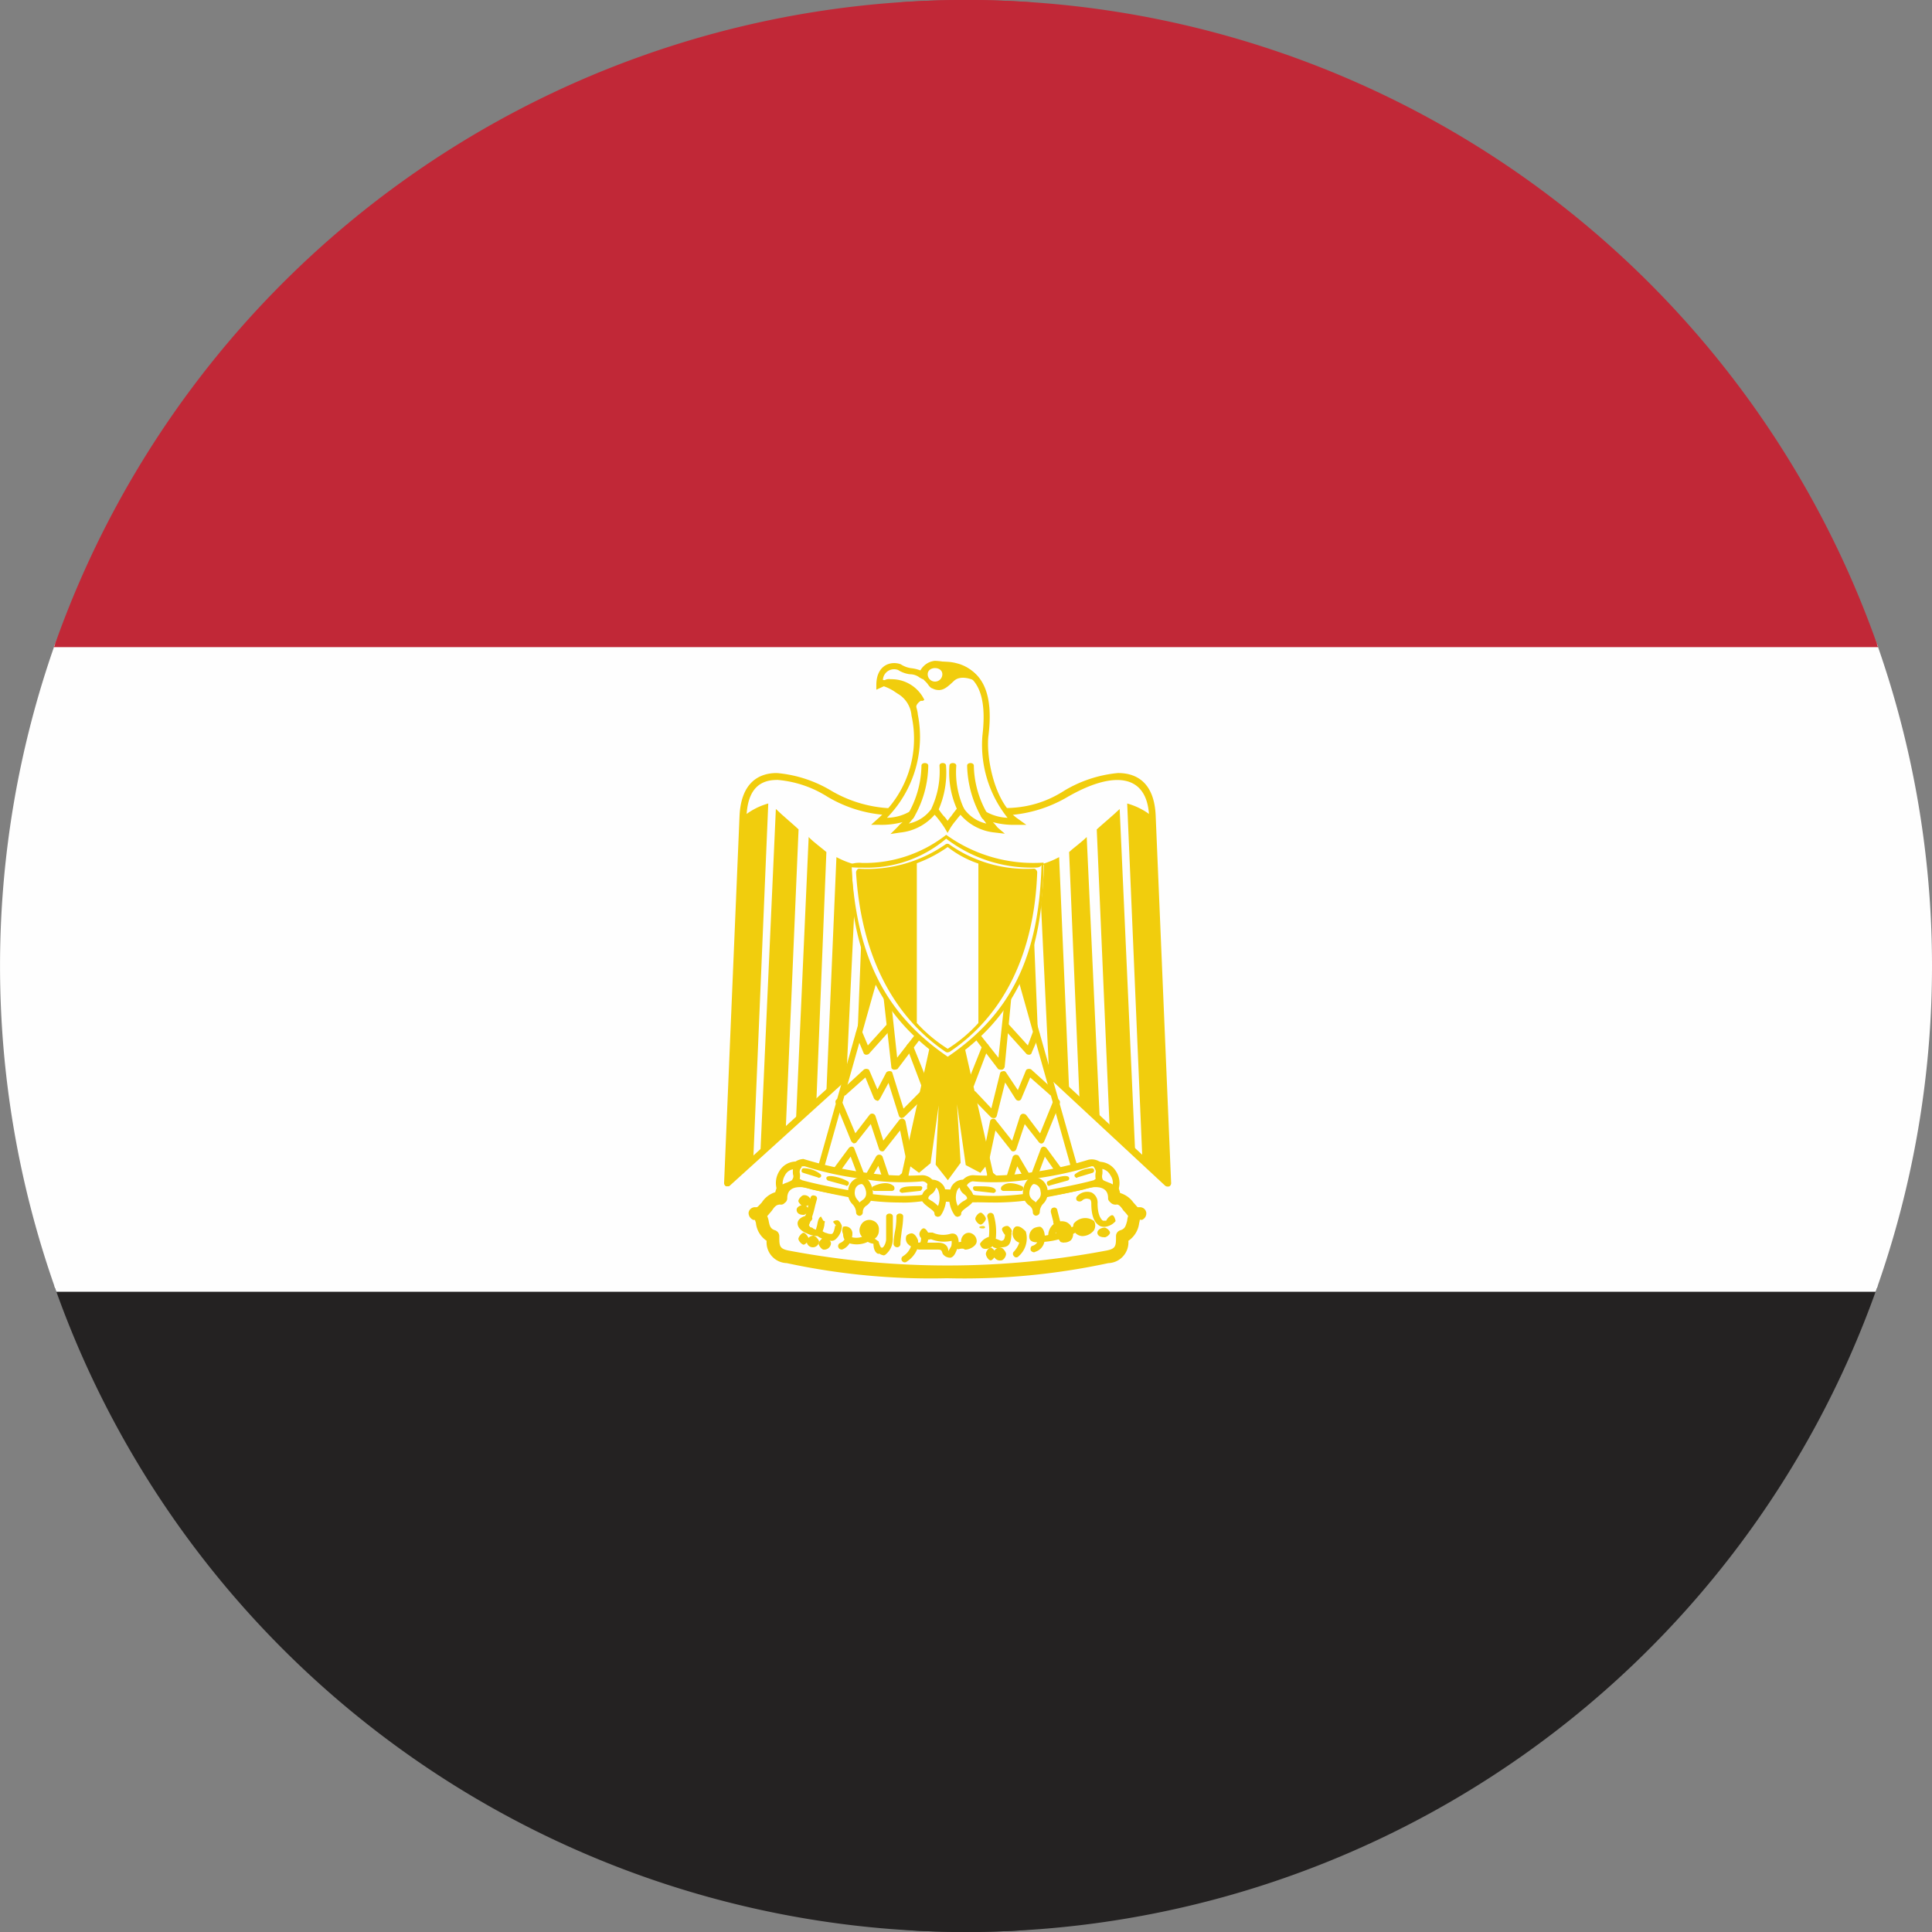 <svg xmlns="http://www.w3.org/2000/svg" width="79.204" height="79.204" viewBox="0 0 79.204 79.204">
    <rect x="0" y="0" width="79.204" height="79.204" fill="#808080" stroke="none"/>
    <g data-name="Group 8814">
        <g data-name="Group 8812">
            <path data-name="Path 15849" d="M731.125 1918.825H656.44a39.614 39.614 0 0 0 74.685 0z" transform="translate(-654.181 -1866.015)" style="fill-rule:evenodd;fill:#242222"/>
            <path data-name="Path 15850" d="M691.18 1944.956h5.078c-.84.053-1.686.083-2.539.083s-1.7-.03-2.539-.083zm39.921-26.42-.09.255h-74.583l-.09-.255z" transform="translate(-654.117 -1865.835)" style="fill-rule:evenodd;fill:#242222"/>
            <path data-name="Path 15851" d="M652.727 1875.4h74.685a39.737 39.737 0 0 0 0-26.42h-74.683a39.741 39.741 0 0 0 0 26.42z" transform="translate(-650.468 -1822.591)" style="fill:#fefefe;fill-rule:evenodd"/>
            <path data-name="Path 15852" d="M656.322 1875.058h74.763l-.09.255h-74.584l-.09-.255zm74.673-26.453.1.283h-74.783l.1-.283z" transform="translate(-654.101 -1822.357)" style="fill:#fefefe;fill-rule:evenodd"/>
            <path data-name="Path 15853" d="M656.444 1805.607h74.683a39.614 39.614 0 0 0-74.683 0z" transform="translate(-654.183 -1779.218)" style="fill:#c12837;fill-rule:evenodd"/>
            <path data-name="Path 15854" d="M656.412 1805.465h74.582l.1.283h-74.782l.1-.283zm37.291-26.247a37.7 37.7 0 0 1 2.741.1h-5.481c.905-.066 1.819-.1 2.737-.1z" transform="translate(-654.101 -1779.218)" style="fill:#c12837;fill-rule:evenodd"/>
            <path data-name="Path 15855" d="M740.223 1910.918a27.436 27.436 0 0 0 6.533-.614c.623-.094.623-.427.623-.84.62-.206.3-.931.729-.931-.424.124-.53-.729-1.044-.6 0-.741-.734-.838-1.354-.631a20.815 20.815 0 0 1-5.488.506 26.376 26.376 0 0 1-5.508-.506c-.607-.208-1.336-.109-1.336.631-.513-.127-.615.729-1.041.6.425 0 .117.725.717.931 0 .413 0 .746.648.84a27.071 27.071 0 0 0 6.52.615z" transform="translate(-701.367 -1858.789)" style="fill:#fefefe;fill-rule:evenodd"/>
            <path data-name="Path 15856" d="M732.37 1908.221a.789.789 0 0 1 .06.191c.041.219.074.332.265.393a.254.254 0 0 1 .172.239c0 .413 0 .523.426.6a34.984 34.984 0 0 0 12.94 0c.438-.077.438-.187.438-.6a.249.249 0 0 1 .174-.239c.2-.061.223-.174.284-.393a.666.666 0 0 1 .04-.19 1.751 1.751 0 0 0-.19-.223c-.116-.174-.191-.251-.276-.251a.279.279 0 0 1-.239-.064c-.055-.049-.117-.11-.117-.175 0-.127 0-.474-.522-.474a1.341 1.341 0 0 0-.474.094 20.247 20.247 0 0 1-5.578.506l-1.133-.028a19.7 19.7 0 0 1-4.444-.478 1.364 1.364 0 0 0-.473-.094c-.53 0-.53.349-.53.474a.233.233 0 0 1-.106.175.2.2 0 0 1-.2.064c-.144.016-.206.077-.323.251l-.19.223zm7.4 2.549a28.039 28.039 0 0 1-6.6-.62.852.852 0 0 1-.823-.915 1 1 0 0 1-.438-.729 1 1 0 0 0-.043-.125h-.058a.309.309 0 0 1-.2-.3.265.265 0 0 1 .272-.223h.061c.042 0 .141-.125.206-.189a1.011 1.011 0 0 1 .556-.426c.134-.62.866-.854 1.644-.619a18.262 18.262 0 0 0 4.317.462l1.11.043a18.874 18.874 0 0 0 5.411-.505c.791-.253 1.526 0 1.653.652a1.031 1.031 0 0 1 .547.392c.062.064.151.175.174.191h.093a.259.259 0 0 1 .26.223.288.288 0 0 1-.188.3c-.015 0-.033-.016-.048-.016-.016.015-.024.016-.024.016h-.016c.016.015 0 .064-.016.125a1.019 1.019 0 0 1-.442.729.852.852 0 0 1-.822.915 28.086 28.086 0 0 1-6.59.62z" transform="translate(-700.919 -1858.368)" style="fill:#f1cd0d;fill-rule:evenodd"/>
            <path data-name="Path 15857" d="M737.306 1910.175c-.207 0-.207.125 0 .125a.063.063 0 1 0 0-.125z" transform="translate(-704.361 -1860.637)" style="fill:#f5d722;fill-rule:evenodd"/>
            <path data-name="Path 15858" d="M737.089 1910.207c-.279 0-.288-.175-.288-.207 0-.127.175-.2.287-.2a.277.277 0 0 1 .207.2c0 .065-.13.207-.207.207z" transform="translate(-704.143 -1860.402)" style="fill:#f1cd0d;fill-rule:evenodd"/>
            <path data-name="Path 15859" d="M737.422 1909.121c-.113 0-.113.192 0 .192.207 0 .207-.191 0-.191z" transform="translate(-704.477 -1859.981)" style="fill:#f5d722;fill-rule:evenodd"/>
            <path data-name="Path 15860" d="M737.208 1909.208c-.073 0-.216-.157-.216-.218 0-.082.142-.239.214-.239a.265.265 0 0 1 .3.239c0 .108-.1.218-.3.218z" transform="translate(-704.262 -1859.752)" style="fill:#f1cd0d;fill-rule:evenodd"/>
            <path data-name="Path 15861" d="M737.422 1913.181c-.113 0-.113.208 0 .208.095 0 .093-.208 0-.208z" transform="translate(-704.477 -1862.506)" style="fill:#f5d722;fill-rule:evenodd"/>
            <path data-name="Path 15862" d="M737.208 1913.3c-.073 0-.216-.157-.216-.238s.142-.252.214-.252.207.174.207.252-.13.239-.207.239z" transform="translate(-704.262 -1862.274)" style="fill:#f1cd0d;fill-rule:evenodd"/>
            <path data-name="Path 15863" d="M738.38 1913.47c-.194 0-.194.207 0 .207.123 0 .121-.206 0-.206z" transform="translate(-705.034 -1862.686)" style="fill:#f5d722;fill-rule:evenodd"/>
            <path data-name="Path 15864" d="M738.169 1913.613a.251.251 0 0 1-.275-.235.285.285 0 0 1 .275-.239c.089 0 .232.175.232.239a.253.253 0 0 1-.232.235z" transform="translate(-704.823 -1862.48)" style="fill:#f1cd0d;fill-rule:evenodd"/>
            <path data-name="Path 15865" d="M739.615 1913.725c-.081 0-.081.207 0 .207.216 0 .214-.206 0-.206z" transform="translate(-705.854 -1862.844)" style="fill:#f5d722;fill-rule:evenodd"/>
            <path data-name="Path 15866" d="M739.389 1913.87c-.064 0-.2-.157-.2-.255 0-.06.132-.217.2-.217.207 0 .307.125.307.217a.279.279 0 0 1-.307.255z" transform="translate(-705.629 -1862.641)" style="fill:#f1cd0d;fill-rule:evenodd"/>
            <path data-name="Path 15867" d="M756.62 1911.048c-.113 0-.113.192 0 .192.093 0 .093-.191 0-.191z" transform="translate(-716.412 -1861.18)" style="fill:#f5d722;fill-rule:evenodd"/>
            <path data-name="Path 15868" d="M756.391 1911.125c-.1 0-.224-.158-.224-.239s.127-.25.224-.25c.068 0 .21.173.21.25s-.142.239-.21.239z" transform="translate(-716.184 -1860.923)" style="fill:#f1cd0d;fill-rule:evenodd"/>
            <path data-name="Path 15869" d="M756.751 1912.089c-.206 0-.206.1 0 .1.114 0 .112-.1 0-.1z" transform="translate(-716.451 -1861.827)" style="fill:#f5d722;fill-rule:evenodd"/>
            <path data-name="Path 15870" d="M757.706 1914.81c-.108 0-.108.223 0 .223s.1-.223 0-.223z" transform="translate(-717.09 -1863.519)" style="fill:#f5d722;fill-rule:evenodd"/>
            <path data-name="Path 15871" d="M757.505 1914.956c-.092 0-.2-.174-.2-.267s.111-.256.2-.256c.074 0 .215.175.215.256s-.142.267-.215.267z" transform="translate(-716.889 -1863.285)" style="fill:#f1cd0d;fill-rule:evenodd"/>
            <path data-name="Path 15872" d="M758.689 1914.81c-.215 0-.215.223 0 .223.087 0 .085-.223 0-.223z" transform="translate(-717.651 -1863.519)" style="fill:#f5d722;fill-rule:evenodd"/>
            <path data-name="Path 15873" d="M758.448 1914.956a.265.265 0 1 1 0-.522c.069 0 .207.175.207.256 0 .108-.106.267-.207.267z" transform="translate(-717.41 -1863.285)" style="fill:#f1cd0d;fill-rule:evenodd"/>
            <path data-name="Path 15874" d="M769.931 1912.637c-.208 0-.208.125 0 .125.1 0 .1-.125 0-.125z" transform="translate(-724.644 -1862.168)" style="fill:#f5d722;fill-rule:evenodd"/>
            <path data-name="Path 15875" d="M769.7 1912.658c-.289 0-.3-.158-.3-.19 0-.127.174-.207.3-.207.069 0 .219.125.219.207s-.151.191-.219.191z" transform="translate(-724.413 -1861.934)" style="fill:#f1cd0d;fill-rule:evenodd"/>
            <path data-name="Path 15876" d="M738.617 1910.625a.542.542 0 0 1-.235-.047.787.787 0 0 1-.313-.143.941.941 0 0 1-.323-.064.449.449 0 0 1-.291-.474 4.188 4.188 0 0 0 .246-.79l.078-.255a.115.115 0 0 1 .157-.077.113.113 0 0 1 .106.141l-.073.267a4.238 4.238 0 0 1-.255.8c.016.043.064.109.08.109.085.033.159.064.206.08.018-.081.042-.145.053-.206.033-.19.074-.3.154-.332.021.033.052.093.1.174l.057.016a.333.333 0 0 1-.017.109v.049a1.189 1.189 0 0 1-.073.251.387.387 0 0 0 .174.081.4.4 0 0 0 .206.032c.064-.032.1-.146.134-.348l.049.028-.134-.174c.02-.045.132-.076.2-.06s.159.191.159.234a.736.736 0 0 1-.275.556.259.259 0 0 1-.175.048z" transform="translate(-704.55 -1859.76)" style="fill:#f1cd0d;fill-rule:evenodd"/>
            <path data-name="Path 15877" d="M737.455 1911.713h-.033c-.324-.094-.515-.267-.515-.458 0-.11.09-.268.429-.332a.176.176 0 0 1 .174.109.136.136 0 0 1-.121.146c-.175.029-.2.093-.2.093a.517.517 0 0 0 .309.158.167.167 0 0 1 .085.174.124.124 0 0 1-.126.11z" transform="translate(-704.209 -1861.102)" style="fill:#f1cd0d;fill-rule:evenodd"/>
            <path data-name="Path 15878" d="M743.17 1912.45a.378.378 0 0 1-.19-.076c-.012.049-.235-.016-.235-.4a.62.62 0 0 1-.232-.077 1.046 1.046 0 0 1-.748.06.62.62 0 0 1-.264.239.14.14 0 0 1-.19-.064.138.138 0 0 1 .072-.19.384.384 0 0 0 .175-.141.416.416 0 0 1-.057-.223.341.341 0 0 1 0-.3.291.291 0 0 1 .38.239.674.674 0 0 1-.016.191.739.739 0 0 0 .413-.017.394.394 0 0 1-.057-.458.383.383 0 0 1 .5-.207.368.368 0 0 1 .246.393.4.4 0 0 1-.173.35c.061.03.1.08.157.1.078.267.11.267.15.267.051 0 .164-.175.164-.363v-.917c0-.158.275-.156.275 0v.916a.818.818 0 0 1-.324.665c-.016 0-.033.016-.049.016z" transform="translate(-706.937 -1860.986)" style="fill:#f1cd0d;fill-rule:evenodd"/>
            <path data-name="Path 15879" d="M747.453 1912.12a.151.151 0 0 1-.15-.142 3.564 3.564 0 0 1 .078-.6 3.2 3.2 0 0 0 .041-.522c0-.158.278-.157.278 0a3.849 3.849 0 0 1-.056.567c-.024.207-.056.43-.056.555a.137.137 0 0 1-.134.142z" transform="translate(-710.673 -1860.987)" style="fill:#f1cd0d;fill-rule:evenodd"/>
            <path data-name="Path 15880" d="M749.22 1912.931h.425c.38 0 .435.223.435.348l.119-.2a.586.586 0 0 0 .016-.222 1.451 1.451 0 0 1-.838-.064c-.025 0-.09.016-.127.016a.266.266 0 0 1-.032.125zm-.929.809a.148.148 0 0 1-.1-.048.137.137 0 0 1 .033-.207.762.762 0 0 0 .324-.4.609.609 0 0 1-.15-.127.327.327 0 0 1-.032-.315.323.323 0 0 1 .206-.093c.1 0 .2.109.266.283a.284.284 0 0 1 0 .094h.086s.04-.029.04-.186a.219.219 0 0 1-.069-.162c0-.094.1-.235.174-.235s.149.109.181.174h.186a1.042 1.042 0 0 0 .738.049c.249-.049.333.125.333.409a1.616 1.616 0 0 1-.069.222c-.072.191-.138.317-.264.35a.374.374 0 0 1-.324-.158c-.048-.142-.048-.175-.207-.175h-.72a.269.269 0 0 1-.118-.016 1.1 1.1 0 0 1-.425.506.111.111 0 0 1-.089.033z" transform="translate(-711.203 -1861.988)" style="fill:#f1cd0d;fill-rule:evenodd"/>
            <path data-name="Path 15881" d="M754.315 1913.514a.094.094 0 0 1-.077-.032.367.367 0 0 0-.206.016c-.084 0-.207-.064-.207-.125 0-.08-.016-.145.081-.145v.145l.069-.158c.04 0 .088-.016.153-.016a.352.352 0 0 1 .094-.271.284.284 0 0 1 .339-.077.349.349 0 0 1 .207.316c0 .206-.308.347-.454.347z" transform="translate(-714.727 -1862.285)" style="fill:#f1cd0d;fill-rule:evenodd"/>
            <path data-name="Path 15882" d="M756.917 1912.141a.3.3 0 0 1-.119-.016.266.266 0 0 1-.126-.191.628.628 0 0 1 .365-.283 2.146 2.146 0 0 0-.058-.806.132.132 0 0 1 .09-.174.139.139 0 0 1 .175.109 2.534 2.534 0 0 1 .076.949c.025 0 .207.08.215.08.1 0 .149-.048.165-.239-.079-.093-.149-.22-.116-.267.02-.065.149-.11.219-.1s.173.145.173.207c0 .032-.016.064-.016.1a.027.027 0 0 1 0 .045c-.016.4-.116.522-.425.522a.329.329 0 0 1-.331-.016c0-.017-.017-.016-.017-.029a.434.434 0 0 1-.272.11z" transform="translate(-716.497 -1860.943)" style="fill:#f1cd0d;fill-rule:evenodd"/>
            <path data-name="Path 15883" d="M760.348 1913.394a.1.1 0 0 1-.085-.049.126.126 0 0 1 0-.189.976.976 0 0 0 .217-.365.4.4 0 0 1-.274-.348c0-.061 0-.251.142-.315.15-.029.279.08.4.206a.977.977 0 0 1-.291 1.012.13.13 0 0 1-.106.049z" transform="translate(-718.695 -1861.848)" style="fill:#f1cd0d;fill-rule:evenodd"/>
            <path data-name="Path 15884" d="M762.206 1913.1a.182.182 0 0 1-.134-.076c-.024-.083 0-.175.076-.191a.345.345 0 0 0 .189-.142c-.221 0-.307-.081-.323-.19a.392.392 0 0 1 .207-.4.657.657 0 0 1 .235-.049c.113.047.174.174.191.364a3.809 3.809 0 0 0 1.234-.409.132.132 0 0 1 .191.029c.041.081.033.156-.048.19a3.154 3.154 0 0 1-1.394.445.544.544 0 0 1-.377.41.059.059 0 0 1-.047.016z" transform="translate(-719.815 -1861.761)" style="fill:#f1cd0d;fill-rule:evenodd"/>
            <path data-name="Path 15885" d="M764.724 1911.536a.435.435 0 0 1-.147-.028 1.043 1.043 0 0 1-.193-.4.431.431 0 0 0-.024.157.145.145 0 0 1-.288 0 .6.6 0 0 1 .223-.49.185.185 0 0 1-.017-.1l-.1-.392c-.008-.066.016-.159.085-.174a.128.128 0 0 1 .183.108l.106.413c0 .017.011.017.011.033a.52.52 0 0 1 .247.029.43.43 0 0 1 .259.365.377.377 0 0 1-.069.38.411.411 0 0 1-.275.094z" transform="translate(-721.098 -1860.593)" style="fill:#f1cd0d;fill-rule:evenodd"/>
            <path data-name="Path 15886" d="M767.176 1911.97a.417.417 0 0 1-.4-.268.6.6 0 0 1 .017-.239.6.6 0 0 1 .838-.109.387.387 0 0 1-.016.392.615.615 0 0 1-.441.223z" transform="translate(-722.777 -1861.295)" style="fill:#f1cd0d;fill-rule:evenodd"/>
            <path data-name="Path 15887" d="M768.25 1909.808a.415.415 0 0 1-.173-.033c-.239-.126-.357-.425-.357-.931 0-.093-.032-.175-.1-.175a.262.262 0 0 0-.28.066.176.176 0 0 1-.206 0 .131.131 0 0 1 0-.174.557.557 0 0 1 .6-.159.46.46 0 0 1 .243.443c0 .441.122.647.222.712h.133a.052.052 0 0 1 .016-.031c.026-.066.175-.223.249-.19.061.016.117.19.117.239a.666.666 0 0 1-.466.235z" transform="translate(-722.981 -1859.513)" style="fill:#f1cd0d;fill-rule:evenodd"/>
            <path data-name="Path 15888" d="m738.434 1871.788 8.921 8.26-.63-15.031c-.1-2.281-2.083-1.773-3.521-.947a36.03 36.03 0 0 1-9.753 0c-1.432-.826-3.417-1.333-3.507.947l-.648 15.031z" transform="translate(-699.477 -1831.538)" style="fill:#fefefe;fill-rule:evenodd"/>
            <path data-name="Path 15889" d="M731.1 1863.281c-.789 0-1.2.49-1.24 1.5l-.619 14.714 8.878-8.056a.13.13 0 0 1 .2 0l8.676 8.055-.631-14.714c-.066-1.709-1.394-1.915-3.31-.822a5.486 5.486 0 0 1-4.989.331 5.377 5.377 0 0 1-4.905-.331 4.515 4.515 0 0 0-2.057-.681zm-2.025 16.659h-.053a.146.146 0 0 1-.081-.141l.632-15.031c.065-1.455.87-1.771 1.527-1.771a5.2 5.2 0 0 1 2.206.709 5.248 5.248 0 0 0 4.756.316c2.057.636 3.527.538 4.848-.316a5.222 5.222 0 0 1 2.182-.709c.682 0 1.49.317 1.543 1.771l.632 15.031a.154.154 0 0 1-.069.141.2.2 0 0 1-.166-.016l-8.821-8.194-9.048 8.194c-.016.016-.042.016-.09.016z" transform="translate(-699.256 -1831.306)" style="fill:#f1cd0d;fill-rule:evenodd"/>
            <path data-name="Path 15890" d="M750.009 1857.334a2.454 2.454 0 0 0 1.353.317c-1.037-.747-1.353-2.705-1.24-3.528.2-1.666-.205-2.58-1.234-2.8a5.91 5.91 0 0 0-.738-.109c-.307-.1-.558.208-.679.409-.308-.2-.567-.077-.88-.3-.306-.11-.838 0-.838.729l.206-.081a2.484 2.484 0 0 1 .491.224 1.484 1.484 0 0 1 .761 1.093 4.579 4.579 0 0 1-1.458 4.366 2.368 2.368 0 0 0 1.336-.316 2.9 2.9 0 0 1-.5.632 1.882 1.882 0 0 0 1.442-.838c.119.206.409.522.53.725.118-.2.41-.519.531-.725a1.887 1.887 0 0 0 1.438.838 3.783 3.783 0 0 1-.522-.632z" transform="translate(-709.708 -1823.966)" style="fill:#fefefe;fill-rule:evenodd"/>
            <path data-name="Path 15891" d="m748.532 1856.661.125.189a1.515 1.515 0 0 0 .939.649c-.051-.078-.133-.174-.227-.316l.175-.192a1.952 1.952 0 0 0 .923.272 4.786 4.786 0 0 1-1.03-3.369c.192-1.617-.181-2.488-1.129-2.677-.076.048-.158-.012-.25-.045a1.738 1.738 0 0 0-.487-.048.616.616 0 0 0-.526.331l-.057.125-.117-.06a.647.647 0 0 0-.4-.141 1.145 1.145 0 0 1-.49-.175.457.457 0 0 0-.623.408 1.161 1.161 0 0 1 .511.19l.222.159a1.383 1.383 0 0 1 .7 1.076 4.735 4.735 0 0 1-1.267 4.225 1.907 1.907 0 0 0 .96-.272l.175.192a1.627 1.627 0 0 1-.24.316 1.523 1.523 0 0 0 .96-.648l.118-.19.1.189c.057.082.141.208.246.333a1.122 1.122 0 0 1 .166.207 2.129 2.129 0 0 1 .158-.207c.087-.126.191-.251.252-.332l.106-.19zm-2.864 1.267.291-.288a1.258 1.258 0 0 1 .207-.2 3.32 3.32 0 0 1-.96.11h-.332l.264-.238a4.376 4.376 0 0 0 1.392-4.24 1.144 1.144 0 0 0-.572-.9l-.149-.1a1.848 1.848 0 0 0-.414-.2l-.307.14v-.189c0-.839.611-1 1-.854a1.054 1.054 0 0 0 .413.159 1.532 1.532 0 0 1 .393.093.777.777 0 0 1 .587-.393 2.255 2.255 0 0 1 .648.111.88.88 0 0 0 .207.016c1.122.237 1.568 1.219 1.345 2.972-.09.838.234 2.705 1.2 3.369l.356.255h-.429a3.211 3.211 0 0 1-.94-.109 2.414 2.414 0 0 1 .19.219l.3.255-.413-.049a2.126 2.126 0 0 1-1.407-.728c-.047.064-.113.129-.165.206a2.812 2.812 0 0 0-.248.332l-.116.206-.122-.206a3.8 3.8 0 0 0-.236-.332 2.4 2.4 0 0 0-.174-.206 2.154 2.154 0 0 1-1.409.729z" transform="translate(-709.162 -1823.737)" style="fill:#f1cd0d;fill-rule:evenodd"/>
            <path data-name="Path 15892" d="M756.008 1864.236a.17.17 0 0 1-.135-.076 4.5 4.5 0 0 1-.6-2.139c0-.141.275-.141.275 0a4.063 4.063 0 0 0 .579 2.01.157.157 0 0 1-.064.19c-.015.015-.021.017-.053.017z" transform="translate(-715.625 -1830.633)" style="fill:#f1cd0d;fill-rule:evenodd"/>
            <path data-name="Path 15893" d="M753.826 1863.936a.126.126 0 0 1-.122-.064 3.657 3.657 0 0 1-.341-1.851c0-.141.281-.141.281 0a3.571 3.571 0 0 0 .291 1.71.129.129 0 0 1-.11.207z" transform="translate(-714.44 -1830.633)" style="fill:#f1cd0d;fill-rule:evenodd"/>
            <path data-name="Path 15894" d="M748.927 1864.236a.1.1 0 0 1-.065-.015.142.142 0 0 1-.053-.19 4.1 4.1 0 0 0 .567-2.01c0-.141.279-.141.279 0a4.34 4.34 0 0 1-.6 2.139.148.148 0 0 1-.126.077z" transform="translate(-711.6 -1830.633)" style="fill:#f1cd0d;fill-rule:evenodd"/>
            <path data-name="Path 15895" d="M751.561 1863.936a.134.134 0 0 1-.073-.015.154.154 0 0 1-.045-.191 3.582 3.582 0 0 0 .308-1.71c0-.141.268-.141.268 0a3.8 3.8 0 0 1-.325 1.851.152.152 0 0 1-.133.065z" transform="translate(-713.236 -1830.633)" style="fill:#f1cd0d;fill-rule:evenodd"/>
            <path data-name="Path 15896" d="M745.966 1853.087a1.754 1.754 0 0 1 .616.24 1.454 1.454 0 0 1 .761 1.013c-.122-.334.1-.633.323-.523a1.436 1.436 0 0 0-1.7-.729z" transform="translate(-709.841 -1825.101)" style="fill:#f1cd0d;fill-rule:evenodd"/>
            <path data-name="Path 15897" d="M746.154 1852.968a.868.868 0 0 1 .283.1l.142.093a1.531 1.531 0 0 1 .672.665c.032-.044.065-.109.1-.109a.238.238 0 0 1 .2-.111 1.457 1.457 0 0 0-1.4-.635zm1.163 1.3a.124.124 0 0 1-.065-.031v-.018a.465.465 0 0 1-.025-.125 1.416 1.416 0 0 0-.7-.822l-.117-.129-.049.048a.842.842 0 0 0-.434-.157.366.366 0 0 1 .4-.207 1.492 1.492 0 0 1 1.377.838c.013.017-.041.033-.057.049h-.089c-.182.125-.2.24-.187.35a.054.054 0 0 1-.016.047c.021.033.021.079.037.094 0 .033-.017.065-.053.065z" transform="translate(-709.814 -1824.982)" style="fill:#f1cd0d;fill-rule:evenodd"/>
            <path data-name="Path 15898" d="m750.865 1889.97 1.244 5.677-.413.429-.417-.332-.706-5.079.292 5.079-.409.54-.413-.54.291-5.079-.7 5.079-.429.332-.409-.429 1.247-5.677z" transform="translate(-711.601 -1848.075)" style="fill:#f1cd0d;fill-rule:evenodd"/>
            <path data-name="Path 15899" d="m750.6 1889.752-.7.093-1.13 5.6.38.3.267-.333.672-5 .223.015.214-.015.724 5.08.382.237.258-.411-1.288-5.57zm-.29.774.323 4.921-.323.414-.293-.35.293-4.985zm0 5.7-.5-.637.125-2.434-.333 2.373-.474.394-.571-.424 1.22-5.794.94-.109 1.36 5.792-.433.535-.6-.316-.359-2.5.149 2.406z" transform="translate(-711.452 -1847.841)" style="fill:#f1cd0d;fill-rule:evenodd"/>
            <path data-name="Path 15900" d="m730.973 1866.293-.616 14.634-1.061.937.648-15.031a2.768 2.768 0 0 1 1.028-.539z" transform="translate(-699.477 -1833.354)" style="fill:#f1cd0d;fill-rule:evenodd"/>
            <path data-name="Path 15901" d="m734.44 1867.724-.522 12.228-1.045 1.077.636-14.143c.2.206.82.725.93.838z" transform="translate(-701.702 -1833.723)" style="fill:#f1cd0d;fill-rule:evenodd"/>
            <path data-name="Path 15902" d="m737.976 1870.551-.409 10.206-.838.821.521-11.644c.194.207.608.507.726.616z" transform="translate(-704.098 -1835.619)" style="fill:#f1cd0d;fill-rule:evenodd"/>
            <path data-name="Path 15903" d="m741.26 1872.423-.413 8.688-.822.664.413-9.668a3.66 3.66 0 0 0 .822.318z" transform="translate(-706.148 -1836.969)" style="fill:#f1cd0d;fill-rule:evenodd"/>
            <path data-name="Path 15904" d="m744.427 1872.943-.291 7.262-.846.807.316-7.97c.207 0 .737 0 .822-.1z" transform="translate(-708.178 -1837.489)" style="fill:#f1cd0d;fill-rule:evenodd"/>
            <path data-name="Path 15905" d="m772.627 1866.293.625 14.634 1.043.937-.63-15.031a2.8 2.8 0 0 0-1.038-.539z" transform="translate(-726.417 -1833.354)" style="fill:#f1cd0d;fill-rule:evenodd"/>
            <path data-name="Path 15906" d="m769.327 1867.724.528 12.228 1.044.936-.632-14c-.206.206-.823.725-.94.838z" transform="translate(-724.365 -1833.723)" style="fill:#f1cd0d;fill-rule:evenodd"/>
            <path data-name="Path 15907" d="m766.33 1870.551.429 10.206.822.647-.529-11.47c-.207.207-.617.507-.723.616z" transform="translate(-722.501 -1835.619)" style="fill:#f1cd0d;fill-rule:evenodd"/>
            <path data-name="Path 15908" d="m763.077 1872.423.409 8.531.822.681-.409-9.528a3.477 3.477 0 0 1-.823.318z" transform="translate(-720.479 -1836.969)" style="fill:#f1cd0d;fill-rule:evenodd"/>
            <path data-name="Path 15909" d="m760.034 1872.943.312 7.262.839.807-.325-7.97c-.207 0-.737 0-.827-.1z" transform="translate(-718.588 -1837.489)" style="fill:#f1cd0d;fill-rule:evenodd"/>
            <path data-name="Path 15910" d="m741.673 1883.361-2.483 8.814 3.425.5 1.455-6.629z" transform="translate(-705.629 -1843.966)" style="fill:#fefefe;fill-rule:evenodd"/>
            <path data-name="Path 15911" d="m739.148 1891.814 3.143.49 1.438-6.517-2.2-2.421-2.382 8.449zm3.26.759h-.016l-3.417-.522a.2.2 0 0 1-.1-.064.131.131 0 0 1-.016-.077l2.492-8.832c.016-.059.047-.092.088-.092a.194.194 0 0 1 .134.033l2.4 2.717-1.425 6.739a.15.15 0 0 1-.135.1z" transform="translate(-705.421 -1843.734)" style="fill:#f1cd0d;fill-rule:evenodd"/>
            <path data-name="Path 15912" d="m756.654 1883.361 2.484 8.814-3.424.5-1.449-6.629z" transform="translate(-715.001 -1843.966)" style="fill:#fefefe;fill-rule:evenodd"/>
            <path data-name="Path 15913" d="m756.38 1883.38-2.23 2.515 1.453 6.408 3.147-.49-2.37-8.434zm-.887 9.193a.11.11 0 0 1-.113-.094l-1.471-6.643 2.44-2.815c.031-.034.068-.033.116-.033s.074.045.085.093l2.5 8.829a.133.133 0 0 1-.017.078.293.293 0 0 1-.105.064l-3.406.521a.294.294 0 0 1-.033 0z" transform="translate(-714.78 -1843.734)" style="fill:#f1cd0d;fill-rule:evenodd"/>
            <path data-name="Path 15914" d="M743.671 1891.392h-.021a.119.119 0 0 1-.112-.093l-.3-.715a.135.135 0 0 1 .072-.172.13.13 0 0 1 .187.064l.224.534.789-.872a.107.107 0 0 1 .174 0 .1.1 0 0 1 .016.175l-.939 1.045a.174.174 0 0 1-.09.032z" transform="translate(-708.142 -1848.152)" style="fill:#f1cd0d;fill-rule:evenodd"/>
            <path data-name="Path 15915" d="M746.674 1889.947h-.033c-.056-.011-.106-.043-.106-.109l-.324-2.9a.158.158 0 0 1 .138-.157c.069-.018.133.049.15.125l.275 2.547.824-1.058a.127.127 0 0 1 .189-.031.139.139 0 0 1 .032.189l-1.029 1.362a.212.212 0 0 1-.116.027z" transform="translate(-709.994 -1846.093)" style="fill:#f1cd0d;fill-rule:evenodd"/>
            <path data-name="Path 15916" d="M749.469 1894.112a.249.249 0 0 1-.134-.081l-.6-1.58c-.025-.033 0-.125.068-.157a.135.135 0 0 1 .182.077l.62 1.534a.15.15 0 0 1-.081.191c-.008.016-.024.017-.057.017z" transform="translate(-711.558 -1849.512)" style="fill:#f1cd0d;fill-rule:evenodd"/>
            <path data-name="Path 15917" d="M744.117 1897.075h-.04a.156.156 0 0 1-.093-.08l-.429-1.362-.349.647c-.031.049-.085.115-.117.082a.183.183 0 0 1-.133-.1l-.349-.851-.777.694a.123.123 0 0 1-.2 0c-.041-.062-.041-.158.012-.187l.912-.838c.048-.016.088-.032.117-.016a.106.106 0 0 1 .106.077l.325.761.364-.7a.185.185 0 0 1 .133-.049c.065 0 .1.016.117.081l.454 1.455.692-.7a.142.142 0 0 1 .19 0 .187.187 0 0 1 0 .206l-.854.837a.13.13 0 0 1-.086.033z" transform="translate(-707.13 -1851.24)" style="fill:#f1cd0d;fill-rule:evenodd"/>
            <path data-name="Path 15918" d="M744.065 1900.963a.145.145 0 0 1-.15-.112l-.263-1.263-.632.8a.106.106 0 0 1-.134.051c-.04 0-.089-.051-.1-.1l-.335-1.013-.575.729c-.024.048-.057.049-.118.066a.237.237 0 0 1-.113-.1l-.631-1.552a.128.128 0 0 1 .072-.173.117.117 0 0 1 .174.081l.559 1.328.587-.762a.144.144 0 0 1 .118-.044.153.153 0 0 1 .117.094l.324 1.012.66-.855a.167.167 0 0 1 .149-.043.184.184 0 0 1 .1.109l.308 1.567a.15.15 0 0 1-.1.174h-.016z" transform="translate(-706.753 -1853.245)" style="fill:#f1cd0d;fill-rule:evenodd"/>
            <path data-name="Path 15919" d="M743.066 1905.333a.056.056 0 0 1-.034-.016.086.086 0 0 1-.085-.08l-.332-.965-.462.789a.091.091 0 0 1-.135.049.113.113 0 0 1-.11-.077l-.428-1.142-.474.665a.144.144 0 0 1-.191.032.177.177 0 0 1-.032-.207l.62-.838a.168.168 0 0 1 .133-.061.116.116 0 0 1 .1.093l.43 1.11.465-.811a.153.153 0 0 1 .133-.061.148.148 0 0 1 .122.077l.356 1.061.466-.4a.158.158 0 0 1 .206.032.128.128 0 0 1-.017.175l-.652.537a.15.15 0 0 1-.086.034z" transform="translate(-706.607 -1856.476)" style="fill:#f1cd0d;fill-rule:evenodd"/>
            <path data-name="Path 15920" d="M760.219 1891.392a.154.154 0 0 1-.1-.032l-.942-1.046a.121.121 0 0 1 .015-.173.123.123 0 0 1 .191 0l.791.871.2-.536a.142.142 0 0 1 .2-.063.137.137 0 0 1 .072.173l-.311.712a.107.107 0 0 1-.1.094z" transform="translate(-718.036 -1848.153)" style="fill:#f1cd0d;fill-rule:evenodd"/>
            <path data-name="Path 15921" d="M757.01 1889.948a.275.275 0 0 1-.118-.027l-1.036-1.362a.132.132 0 0 1 .024-.189.114.114 0 0 1 .187.032l.838 1.056.272-2.548a.122.122 0 0 1 .142-.125.127.127 0 0 1 .116.158l-.276 2.895a.189.189 0 0 1-.1.11z" transform="translate(-715.972 -1846.094)" style="fill:#f1cd0d;fill-rule:evenodd"/>
            <path data-name="Path 15922" d="M755.426 1894.112c-.016 0-.047 0-.061-.016a.142.142 0 0 1-.073-.19l.615-1.536a.124.124 0 0 1 .175-.076c.074.032.106.125.074.157l-.6 1.58c-.029.032-.07.081-.127.081z" transform="translate(-715.632 -1849.512)" style="fill:#f1cd0d;fill-rule:evenodd"/>
            <path data-name="Path 15923" d="M756.53 1897.074a.166.166 0 0 1-.089-.033l-.822-.838a.147.147 0 0 1 0-.206.153.153 0 0 1 .2 0l.639.68.357-1.438a.111.111 0 0 1 .109-.081.108.108 0 0 1 .138.049l.483.723.323-.789a.11.11 0 0 1 .086-.076.184.184 0 0 1 .137.016l.924.838c.065.028.081.109.016.187a.119.119 0 0 1-.191 0l-.789-.694-.356.851a.132.132 0 0 1-.118.1.147.147 0 0 1-.122-.065l-.432-.681-.341 1.362a.13.13 0 0 1-.106.1z" transform="translate(-715.817 -1851.239)" style="fill:#f1cd0d;fill-rule:evenodd"/>
            <path data-name="Path 15924" d="M757.072 1900.962h-.034a.151.151 0 0 1-.106-.174l.313-1.566a.125.125 0 0 1 .1-.11.121.121 0 0 1 .142.06l.664.838.324-1.012a.146.146 0 0 1 .113-.094.2.2 0 0 1 .134.044l.575.761.54-1.328a.143.143 0 0 1 .27.093l-.635 1.55a.173.173 0 0 1-.1.1.145.145 0 0 1-.133-.066l-.571-.729-.34 1.011c-.017.049-.057.1-.1.1a.106.106 0 0 1-.13-.05l-.631-.8-.267 1.264a.147.147 0 0 1-.127.112z" transform="translate(-716.658 -1853.244)" style="fill:#f1cd0d;fill-rule:evenodd"/>
            <path data-name="Path 15925" d="M758.219 1905.333a.239.239 0 0 1-.089-.033l-.631-.539c-.074-.033-.074-.108-.026-.174a.161.161 0 0 1 .208-.032l.48.4.333-1.061a.155.155 0 0 1 .117-.077c.05 0 .122.016.134.061l.478.811.417-1.112a.134.134 0 0 1 .106-.092.164.164 0 0 1 .134.061l.615.838a.154.154 0 0 1-.032.207.146.146 0 0 1-.19-.032l-.464-.665-.426 1.141c-.016.062-.065.078-.123.078-.052.032-.1 0-.133-.048l-.449-.775-.323.948a.125.125 0 0 1-.091.082c-.015 0-.027.016-.044.016z" transform="translate(-716.974 -1856.476)" style="fill:#f1cd0d;fill-rule:evenodd"/>
            <path data-name="Path 15926" d="M746.707 1869.935a5.652 5.652 0 0 0 3.944 1.139c-.118 3.624-1.146 6.108-3.945 7.974-2.81-1.868-3.835-4.35-3.94-7.974a5.635 5.635 0 0 0 3.94-1.139z" transform="translate(-707.851 -1835.619)" style="fill:#fefefe;fill-rule:evenodd"/>
            <path data-name="Path 15927" d="M742.591 1871.02c.215 3.668 1.377 6.01 3.948 7.768 2.586-1.759 3.743-4.1 3.843-7.866-.04.113-.19.114-.323.114a5.742 5.742 0 0 1-3.584-1.187 5.024 5.024 0 0 1-3.447 1.187 3.851 3.851 0 0 1-.437-.015zm3.949 7.986c-.017 0-.049-.016-.065-.016-2.665-1.8-3.86-4.208-3.977-8.068a1.008 1.008 0 0 1 .53-.077 5.431 5.431 0 0 0 3.447-1.154 6.106 6.106 0 0 0 3.992 1.139c-.011 3.952-1.2 6.357-3.875 8.16a.174.174 0 0 0-.053.016z" transform="translate(-707.685 -1835.467)" style="fill:#f1cd0d;fill-rule:evenodd"/>
            <path data-name="Path 15928" d="M747.212 1879.3c2.182-1.437 3.417-3.919 3.535-7.245a5.492 5.492 0 0 1-3.537-1.025 5.806 5.806 0 0 1-3.632 1.025c.206 3.324 1.459 5.808 3.632 7.246z" transform="translate(-708.357 -1836.297)" style="fill:#f1cd0d;fill-rule:evenodd"/>
            <path data-name="Path 15929" d="M743.506 1871.943c.24 3.164 1.441 5.569 3.5 7.008 2.079-1.439 3.273-3.844 3.395-7.007a5.755 5.755 0 0 1-3.395-.968 5.92 5.92 0 0 1-3.5.968zm3.5 7.278a.362.362 0 0 1-.074-.015c-2.206-1.487-3.48-4.035-3.685-7.359a.169.169 0 0 1 .04-.109.09.09 0 0 1 .085-.049 5.611 5.611 0 0 0 3.544-1 .138.138 0 0 1 .173.016 5.436 5.436 0 0 0 3.452.98.1.1 0 0 1 .085.049.14.14 0 0 1 .047.109c-.116 3.308-1.368 5.873-3.6 7.359-.014 0-.045.016-.069.016z" transform="translate(-708.152 -1836.075)" style="fill:#f1cd0d;fill-rule:evenodd"/>
            <path data-name="Path 15930" d="M739.168 1905.761a11.314 11.314 0 0 0 2.5.093c.409 0 .7.713-.1.838a9.877 9.877 0 0 1-2.5-.125c-.522-.1-1.659-.3-2.389-.506-.718-.3-.2-.936.205-.838a16.024 16.024 0 0 0 2.289.538z" transform="translate(-703.841 -1857.552)" style="fill:#fefefe;fill-rule:evenodd"/>
            <path data-name="Path 15931" d="M736.6 1905.119a.38.38 0 0 0-.381.24c-.049.174.158.267.275.333.721.2 1.867.408 2.365.489a9.446 9.446 0 0 0 2.439.126c.267-.032.409-.159.393-.3a.292.292 0 0 0-.26-.271 9.515 9.515 0 0 1-2.524-.11 12.69 12.69 0 0 1-2.307-.506zm4.009 1.486a10.618 10.618 0 0 1-1.8-.141c-.506-.093-1.67-.316-2.4-.522-.5-.206-.487-.507-.461-.631a.645.645 0 0 1 .6-.49 16.123 16.123 0 0 0 2.4.539 11.6 11.6 0 0 0 2.466.126.567.567 0 0 1 .562.508c.01.234-.149.5-.635.566a5.265 5.265 0 0 1-.733.049z" transform="translate(-703.609 -1857.307)" style="fill:#f1cd0d;fill-rule:evenodd"/>
            <path data-name="Path 15932" d="M757.738 1905.761a11.384 11.384 0 0 1-2.5.093c-.421 0-.712.713.093.838a9.821 9.821 0 0 0 2.492-.125c.531-.1 1.661-.3 2.4-.506.729-.3.205-.936-.207-.838a15.557 15.557 0 0 1-2.276.538z" transform="translate(-715.347 -1857.552)" style="fill:#fefefe;fill-rule:evenodd"/>
            <path data-name="Path 15933" d="M755 1905.772a.348.348 0 0 0-.288.271c0 .14.151.268.413.3a9.495 9.495 0 0 0 2.45-.126c.491-.081 1.65-.287 2.382-.489.09-.065.28-.158.256-.333a.365.365 0 0 0-.341-.239 14.691 14.691 0 0 1-2.349.507 9.526 9.526 0 0 1-2.524.11zm.823.869a4.669 4.669 0 0 1-.723-.047c-.5-.062-.664-.333-.648-.566a.568.568 0 0 1 .555-.506 11.5 11.5 0 0 0 2.467-.126 14.584 14.584 0 0 0 2.264-.507.612.612 0 0 1 .732.458c.034.125.042.425-.424.631-.762.205-1.925.429-2.423.522a10.806 10.806 0 0 1-1.8.143z" transform="translate(-715.117 -1857.344)" style="fill:#f1cd0d;fill-rule:evenodd"/>
            <path data-name="Path 15934" d="M735.715 1905.546c-.624-.127-.932.6-.729 1.028.106-.222.53-.222.62-.425.11-.32-.089-.32.109-.6z" transform="translate(-702.976 -1857.75)" style="fill:#fefefe;fill-rule:evenodd"/>
            <path data-name="Path 15935" d="M735.256 1905.424a.449.449 0 0 0-.324.24.689.689 0 0 0-.1.38.919.919 0 0 1 .191-.08c.1-.049.206-.077.217-.143a.2.2 0 0 0 .017-.19.883.883 0 0 1 0-.207zm-.5 1.013a.156.156 0 0 1-.118-.078.9.9 0 0 1 .056-.854.8.8 0 0 1 .665-.4c.045.016.158.05.174.111.033.031.085.1.077.128a.262.262 0 0 0-.077.219.549.549 0 0 1-.033.348c-.072.19-.247.239-.38.3-.1.044-.223.093-.235.142s-.057.094-.13.078z" transform="translate(-702.748 -1857.487)" style="fill:#f1cd0d;fill-rule:evenodd"/>
            <path data-name="Path 15936" d="M743.046 1908.463c0-.431.414-.365.414-.779 0-.2-.106-.517-.308-.517a.436.436 0 0 0-.413.424c-.1.4.307.442.307.872z" transform="translate(-707.825 -1858.766)" style="fill:#fefefe;fill-rule:evenodd"/>
            <path data-name="Path 15937" d="M742.917 1907.067a.3.3 0 0 0-.28.284.423.423 0 0 0 .105.364.7.7 0 0 1 .085.111c.033-.049.08-.06.106-.093a.313.313 0 0 0 .165-.288c0-.174-.112-.376-.181-.376zm-.105 1.3a.136.136 0 0 1-.125-.141.522.522 0 0 0-.151-.333.657.657 0 0 1-.174-.587.576.576 0 0 1 .556-.522c.308 0 .457.4.457.663a.62.62 0 0 1-.255.5.312.312 0 0 0-.158.284.148.148 0 0 1-.15.141z" transform="translate(-707.59 -1858.527)" style="fill:#f1cd0d;fill-rule:evenodd"/>
            <path data-name="Path 15938" d="M750.967 1907.455c.6 0 .542.822.25 1.235 0-.288-.53-.413-.53-.6 0-.317.471-.316.28-.632z" transform="translate(-712.776 -1858.946)" style="fill:#fefefe;fill-rule:evenodd"/>
            <path data-name="Path 15939" d="M750.931 1907.393a.444.444 0 0 1-.183.268c-.09.063-.134.113-.134.19a.947.947 0 0 0 .167.109 1.611 1.611 0 0 1 .233.19.894.894 0 0 0 .01-.632.255.255 0 0 0-.095-.125zm.069 1.2a.061.061 0 0 1-.049-.016c-.051 0-.085-.064-.085-.125 0-.081-.133-.162-.251-.255s-.279-.206-.279-.349a.481.481 0 0 1 .239-.409c-.032-.049 0-.175.016-.222s.1-.143.159-.143a.569.569 0 0 1 .531.317 1.315 1.315 0 0 1-.159 1.154.183.183 0 0 1-.122.048z" transform="translate(-712.558 -1858.711)" style="fill:#f1cd0d;fill-rule:evenodd"/>
            <path data-name="Path 15940" d="M769.327 1905.546a.716.716 0 0 1 .734 1.028c-.093-.222-.531-.222-.617-.425-.117-.32.086-.32-.117-.6z" transform="translate(-724.365 -1857.75)" style="fill:#fefefe;fill-rule:evenodd"/>
            <path data-name="Path 15941" d="M769.338 1905.433a.936.936 0 0 1 0 .223.314.314 0 0 0 .016.206c.017.049.133.078.239.127a.747.747 0 0 1 .175.08.554.554 0 0 0-.1-.38.486.486 0 0 0-.331-.256zm.506 1.029a.164.164 0 0 1-.135-.078c-.016-.05-.133-.1-.238-.141-.134-.065-.308-.114-.377-.288a.773.773 0 0 1-.031-.364c.016-.061.016-.093-.058-.219a.119.119 0 0 1-.016-.128.16.16 0 0 1 .09-.095.813.813 0 0 1 .822.382.872.872 0 0 1 .056.854.107.107 0 0 1-.112.078z" transform="translate(-724.148 -1857.511)" style="fill:#f1cd0d;fill-rule:evenodd"/>
            <path data-name="Path 15942" d="M762.082 1908.463c0-.431-.409-.365-.409-.779 0-.2.118-.517.325-.517a.437.437 0 0 1 .409.424c.09.4-.324.442-.324.872z" transform="translate(-719.607 -1858.766)" style="fill:#fefefe;fill-rule:evenodd"/>
            <path data-name="Path 15943" d="M761.778 1907.067c-.089 0-.191.2-.191.377a.342.342 0 0 0 .158.288c.033.033.08.044.1.093.033-.049.064-.077.09-.111a.331.331 0 0 0 .109-.347.314.314 0 0 0-.267-.3zm.085 1.3a.142.142 0 0 1-.134-.141.337.337 0 0 0-.158-.284.632.632 0 0 1-.251-.5c0-.268.149-.663.458-.663a.6.6 0 0 1 .559.57.634.634 0 0 1-.195.539.507.507 0 0 0-.129.333.154.154 0 0 1-.15.141z" transform="translate(-719.387 -1858.527)" style="fill:#f1cd0d;fill-rule:evenodd"/>
            <path data-name="Path 15944" d="M754.177 1907.455c-.619 0-.556.822-.264 1.235 0-.288.53-.413.53-.6 0-.317-.474-.316-.267-.632z" transform="translate(-714.649 -1858.946)" style="fill:#fefefe;fill-rule:evenodd"/>
            <path data-name="Path 15945" d="M753.744 1907.393a.348.348 0 0 0-.1.126.8.8 0 0 0 .029.632.85.85 0 0 1 .215-.19.755.755 0 0 0 .165-.109c0-.077-.048-.125-.133-.19a.449.449 0 0 1-.175-.267zm-.073 1.2a.169.169 0 0 1-.118-.048 1.24 1.24 0 0 1-.158-1.154.549.549 0 0 1 .539-.317.186.186 0 0 1 .117.062.173.173 0 0 1-.016.158c.166.222.291.331.291.554 0 .141-.141.255-.275.349-.116.091-.239.174-.239.255a.113.113 0 0 1-.1.125.053.053 0 0 1-.041.016z" transform="translate(-714.406 -1858.711)" style="fill:#f1cd0d;fill-rule:evenodd"/>
            <path data-name="Path 15946" d="M737.562 1906.113a.915.915 0 0 1 .616.208z" transform="translate(-704.616 -1858.111)" style="fill:#fefefe;fill-rule:evenodd"/>
            <path data-name="Path 15947" d="M738.037 1906.22c-.008 0-.026 0-.026-.015l-.614-.19c-.05-.016-.073-.061-.057-.094a.081.081 0 0 1 .08-.092 1.089 1.089 0 0 1 .7.25.082.082 0 0 1 0 .11.131.131 0 0 1-.08.032z" transform="translate(-704.475 -1857.935)" style="fill:#f1cd0d;fill-rule:evenodd"/>
            <path data-name="Path 15948" d="M740.283 1906.905a2.249 2.249 0 0 1 .724.208z" transform="translate(-706.308 -1858.604)" style="fill:#fefefe;fill-rule:evenodd"/>
            <path data-name="Path 15949" d="M740.847 1907.078a.016.016 0 0 1-.016-.016l-.732-.2a.112.112 0 0 1-.074-.113c.024-.158.586-.032.878.142a.085.085 0 0 1 .041.114.12.12 0 0 1-.1.077z" transform="translate(-706.148 -1858.461)" style="fill:#f1cd0d;fill-rule:evenodd"/>
            <path data-name="Path 15950" d="M748.979 1908c-.218 0-.632 0-.734.11z" transform="translate(-711.258 -1859.283)" style="fill:#fefefe;fill-rule:evenodd"/>
            <path data-name="Path 15951" d="M748.065 1908.055a.166.166 0 0 1-.105-.064c-.012-.018 0-.064.033-.1.114-.111.4-.111.806-.111.041 0 .089.016.089.065a.166.166 0 0 1-.073.125l-.732.08z" transform="translate(-711.078 -1859.151)" style="fill:#f1cd0d;fill-rule:evenodd"/>
            <path data-name="Path 15952" d="M745.95 1907.859a.834.834 0 0 0-.734 0z" transform="translate(-709.375 -1859.145)" style="fill:#fefefe;fill-rule:evenodd"/>
            <path data-name="Path 15953" d="M745.795 1907.763h-.734a.1.1 0 0 1-.089-.079.083.083 0 0 1 .048-.111c.192-.094.6-.234.847 0a.167.167 0 0 1 .017.127.122.122 0 0 1-.09.063z" transform="translate(-709.22 -1858.94)" style="fill:#f1cd0d;fill-rule:evenodd"/>
            <path data-name="Path 15954" d="M767.767 1906.113a.973.973 0 0 0-.62.208z" transform="translate(-723.01 -1858.111)" style="fill:#fefefe;fill-rule:evenodd"/>
            <path data-name="Path 15955" d="M766.995 1906.22c-.029 0-.053-.031-.071-.047s-.032-.079.018-.111a1.182 1.182 0 0 1 .671-.233.09.09 0 0 1 .1.092.1.1 0 0 1-.061.094l-.627.189c0 .017-.017.018-.032.018z" transform="translate(-722.858 -1857.935)" style="fill:#f1cd0d;fill-rule:evenodd"/>
            <path data-name="Path 15956" d="M764.878 1906.905a2.323 2.323 0 0 0-.722.208z" transform="translate(-721.15 -1858.604)" style="fill:#fefefe;fill-rule:evenodd"/>
            <path data-name="Path 15957" d="M764 1907.078c-.049 0-.07-.031-.086-.077s0-.113.037-.113c.32-.176.838-.3.87-.142a.091.091 0 0 1-.069.113l-.719.2c-.016.016-.017.016-.033.016z" transform="translate(-720.99 -1858.46)" style="fill:#f1cd0d;fill-rule:evenodd"/>
            <path data-name="Path 15958" d="M756.167 1908c.224 0 .632 0 .73.11z" transform="translate(-716.184 -1859.283)" style="fill:#fefefe;fill-rule:evenodd"/>
            <path data-name="Path 15959" d="m756.744 1908.055-.73-.082a.116.116 0 0 1-.093-.124c0-.05.045-.065.093-.065.431 0 .69 0 .808.111a.1.1 0 0 1 .031.1.136.136 0 0 1-.11.065z" transform="translate(-716.031 -1859.151)" style="fill:#f1cd0d;fill-rule:evenodd"/>
            <path data-name="Path 15960" d="M759.182 1907.859a.837.837 0 0 1 .735 0z" transform="translate(-718.058 -1859.145)" style="fill:#fefefe;fill-rule:evenodd"/>
            <path data-name="Path 15961" d="M759.772 1907.763h-.737a.126.126 0 0 1-.087-.062.143.143 0 0 1 .032-.127c.243-.235.656-.093.839 0a.088.088 0 0 1 .036.111.079.079 0 0 1-.085.079z" transform="translate(-717.911 -1858.94)" style="fill:#f1cd0d;fill-rule:evenodd"/>
            <path data-name="Path 15962" d="M752.765 1852.188a1.6 1.6 0 0 0-1.081-1.044 4.356 4.356 0 0 0-.827-.047c-.307-.079-.568.255-.672.456.313.223.38.446.539.522.323.112.473 0 .8-.3a.785.785 0 0 1 1.24.413z" transform="translate(-712.464 -1823.9)" style="fill:#f1cd0d;fill-rule:evenodd"/>
            <path data-name="Path 15963" d="M750.763 1851.051a.729.729 0 0 0-.612.427.624.624 0 0 1 .34.255.814.814 0 0 0 .191.175c.271.091.38.032.721-.288a.841.841 0 0 1 .989-.029 1.5 1.5 0 0 0-.782-.477 1.953 1.953 0 0 0-.5-.062h-.348zm.109 1.028a.519.519 0 0 1-.249-.062c-.084-.018-.149-.109-.218-.206a2.382 2.382 0 0 0-.34-.317c.045-.19.284-.583.616-.583l.283.015a1.89 1.89 0 0 1 .672.063 1.57 1.57 0 0 1 1.045.885c-.408-.271-.923-.429-1.195-.157-.235.221-.393.364-.615.364z" transform="translate(-712.39 -1823.791)" style="fill:#f1cd0d;fill-rule:evenodd"/>
            <path data-name="Path 15964" d="M751.546 1851.908a.158.158 0 0 0 0 .315.158.158 0 0 0 0-.315z" transform="translate(-713.221 -1824.411)" style="fill:#fefefe;fill-rule:evenodd"/>
            <path data-name="Path 15965" d="M751.3 1852.177a.3.3 0 0 1-.292-.3c0-.338.6-.337.6 0a.3.3 0 0 1-.308.3z" transform="translate(-712.976 -1824.235)" style="fill:#fefefe;fill-rule:evenodd"/>
            <path data-name="Path 15966" d="M752.355 1871.7v6.536a6.054 6.054 0 0 1-1.257 1.057 6.164 6.164 0 0 1-1.267-1.057v-6.549a5.487 5.487 0 0 0 1.266-.665 4.226 4.226 0 0 0 1.256.678z" transform="translate(-712.245 -1836.297)" style="fill:#fefefe;fill-rule:evenodd"/>
        </g>
    </g>
</svg>
